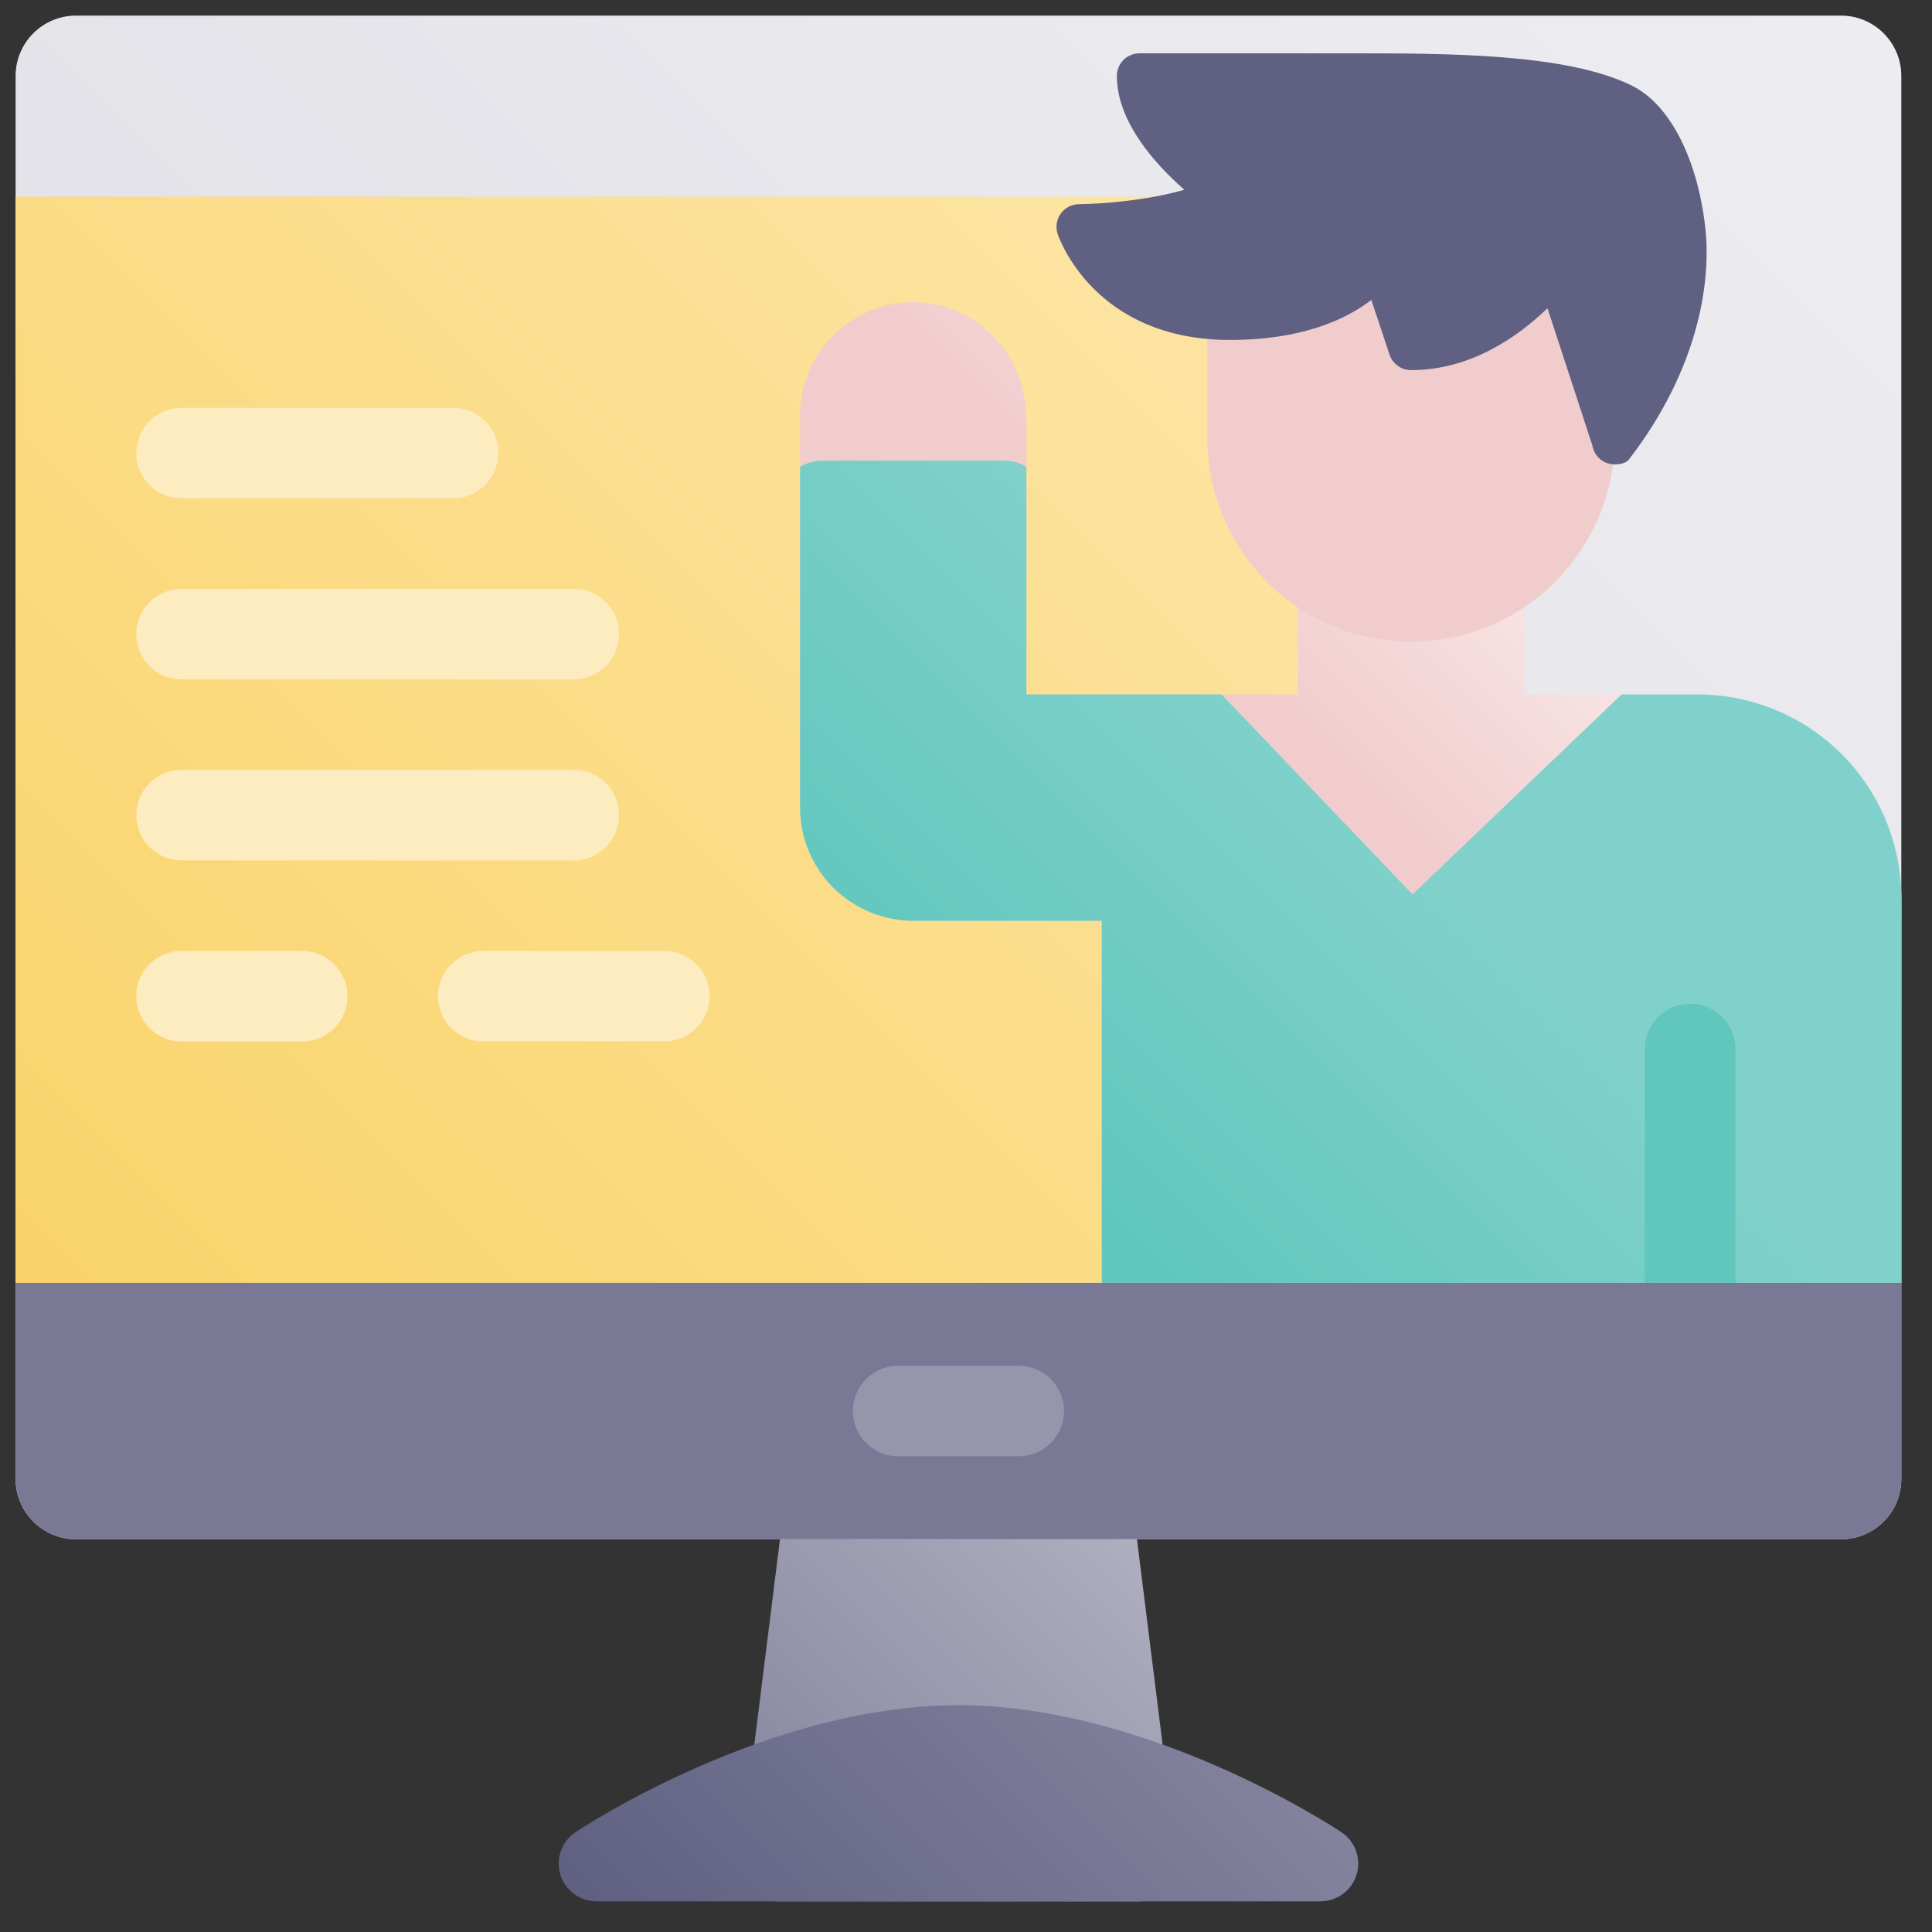 <svg width="92" height="92" viewBox="0 0 92 92" fill="none" xmlns="http://www.w3.org/2000/svg">
<rect x="0" y="0" width="92" height="92" fill="#333333" stroke="none"/>
<g clip-path="url(#clip0)">
<path d="M56.043 88.52L53.17 65.532C53.116 65.098 52.905 64.698 52.576 64.409C52.248 64.119 51.826 63.959 51.388 63.959H39.894C39.456 63.959 39.034 64.119 38.705 64.409C38.377 64.698 38.166 65.098 38.112 65.532L35.239 88.52C35.207 88.773 35.229 89.029 35.304 89.273C35.38 89.516 35.506 89.74 35.674 89.931C35.843 90.122 36.05 90.275 36.282 90.38C36.514 90.485 36.766 90.539 37.021 90.539H54.261C54.516 90.539 54.768 90.485 55 90.38C55.232 90.275 55.439 90.122 55.608 89.931C55.776 89.74 55.902 89.516 55.977 89.273C56.052 89.029 56.075 88.773 56.043 88.52Z" fill="url(#paint0_linear)"/>
<path d="M63.878 87.249C63.508 87.001 54.701 81.2 45.641 81.2C36.581 81.2 27.775 87.001 27.404 87.249C27.083 87.462 26.84 87.774 26.71 88.136C26.58 88.499 26.57 88.894 26.682 89.263C26.793 89.632 27.021 89.955 27.33 90.185C27.64 90.415 28.015 90.539 28.4 90.539H62.882C63.267 90.539 63.642 90.415 63.952 90.185C64.261 89.955 64.489 89.632 64.6 89.263C64.712 88.894 64.702 88.499 64.572 88.136C64.442 87.774 64.199 87.462 63.878 87.249Z" fill="url(#paint1_linear)"/>
<path d="M87.665 0.743H3.617C2.03 0.743 0.743 2.03 0.743 3.617V70.424C0.743 72.011 2.03 73.298 3.617 73.298H87.665C89.252 73.298 90.539 72.011 90.539 70.424V3.617C90.539 2.03 89.252 0.743 87.665 0.743Z" fill="url(#paint2_linear)"/>
<path d="M90.539 61.086H0.743V70.424C0.743 71.186 1.046 71.917 1.585 72.456C2.124 72.995 2.855 73.298 3.617 73.298H87.665C88.427 73.298 89.158 72.995 89.697 72.456C90.236 71.917 90.539 71.186 90.539 70.424V61.086Z" fill="url(#paint3_linear)"/>
<path d="M48.514 69.347H42.767C42.196 69.347 41.648 69.12 41.243 68.716C40.839 68.311 40.612 67.763 40.612 67.192C40.612 66.62 40.839 66.072 41.243 65.668C41.648 65.264 42.196 65.037 42.767 65.037H48.514C49.086 65.037 49.634 65.264 50.038 65.668C50.442 66.072 50.669 66.62 50.669 67.192C50.669 67.763 50.442 68.311 50.038 68.716C49.634 69.12 49.086 69.347 48.514 69.347Z" fill="#9595AC"/>
<path d="M66.114 9.364H0.743V61.086H66.114C66.686 61.086 67.234 60.859 67.638 60.455C68.042 60.05 68.269 59.502 68.269 58.931V11.519C68.269 10.947 68.042 10.399 67.638 9.995C67.234 9.591 66.686 9.364 66.114 9.364Z" fill="url(#paint4_linear)"/>
<path d="M8.645 23.731H21.576C22.147 23.731 22.695 23.504 23.099 23.1C23.504 22.695 23.731 22.147 23.731 21.576C23.731 21.004 23.504 20.456 23.099 20.052C22.695 19.648 22.147 19.421 21.576 19.421H8.645C8.074 19.421 7.525 19.648 7.121 20.052C6.717 20.456 6.49 21.004 6.49 21.576C6.49 22.147 6.717 22.695 7.121 23.1C7.525 23.504 8.074 23.731 8.645 23.731Z" fill="#FDECBF"/>
<path d="M8.645 32.351H27.323C27.894 32.351 28.442 32.124 28.846 31.72C29.251 31.316 29.478 30.768 29.478 30.196C29.478 29.625 29.251 29.076 28.846 28.672C28.442 28.268 27.894 28.041 27.323 28.041H8.645C8.074 28.041 7.525 28.268 7.121 28.672C6.717 29.076 6.49 29.625 6.49 30.196C6.49 30.768 6.717 31.316 7.121 31.72C7.525 32.124 8.074 32.351 8.645 32.351Z" fill="#FDECBF"/>
<path d="M8.645 40.972H27.323C27.894 40.972 28.442 40.745 28.846 40.34C29.251 39.936 29.478 39.388 29.478 38.816C29.478 38.245 29.251 37.697 28.846 37.293C28.442 36.888 27.894 36.661 27.323 36.661H8.645C8.074 36.661 7.525 36.888 7.121 37.293C6.717 37.697 6.49 38.245 6.49 38.816C6.49 39.388 6.717 39.936 7.121 40.34C7.525 40.745 8.074 40.972 8.645 40.972Z" fill="#FDECBF"/>
<path d="M14.392 45.282H8.645C8.074 45.282 7.525 45.509 7.121 45.913C6.717 46.317 6.49 46.865 6.49 47.437C6.49 48.008 6.717 48.557 7.121 48.961C7.525 49.365 8.074 49.592 8.645 49.592H14.392C14.964 49.592 15.512 49.365 15.916 48.961C16.32 48.557 16.547 48.008 16.547 47.437C16.547 46.865 16.32 46.317 15.916 45.913C15.512 45.509 14.964 45.282 14.392 45.282Z" fill="#FDECBF"/>
<path d="M31.633 45.282H23.012C22.441 45.282 21.892 45.509 21.488 45.913C21.084 46.317 20.857 46.865 20.857 47.437C20.857 48.008 21.084 48.557 21.488 48.961C21.892 49.365 22.441 49.592 23.012 49.592H31.633C32.204 49.592 32.752 49.365 33.157 48.961C33.561 48.557 33.788 48.008 33.788 47.437C33.788 46.865 33.561 46.317 33.157 45.913C32.752 45.509 32.204 45.282 31.633 45.282Z" fill="#FDECBF"/>
<path d="M80.841 33.07H72.58V24.808C72.58 24.523 72.466 24.248 72.264 24.047C72.062 23.844 71.788 23.731 71.502 23.731H62.882C62.596 23.731 62.322 23.844 62.12 24.047C61.918 24.248 61.804 24.523 61.804 24.808V33.07H48.874V19.894C48.874 16.963 46.579 14.482 43.649 14.395C42.928 14.374 42.211 14.497 41.538 14.758C40.866 15.02 40.254 15.413 39.736 15.915C39.218 16.417 38.807 17.017 38.526 17.681C38.244 18.345 38.099 19.059 38.098 19.78V38.457C38.098 39.886 38.666 41.257 39.676 42.267C40.687 43.277 42.057 43.845 43.486 43.845H52.465V60.906C52.465 60.954 52.484 60.999 52.518 61.033C52.552 61.067 52.597 61.086 52.645 61.086H90.539V42.767C90.539 40.196 89.517 37.729 87.698 35.91C85.88 34.091 83.413 33.07 80.841 33.07Z" fill="url(#paint5_linear)"/>
<path d="M80.841 33.069H77.217L67.261 42.592L58.171 33.069H48.874V22.226C48.546 22.035 48.175 21.935 47.796 21.935H39.176C38.797 21.935 38.425 22.035 38.098 22.226V38.457C38.098 39.886 38.666 41.257 39.676 42.267C40.687 43.277 42.057 43.845 43.486 43.845H52.465V61.086H90.539V42.767C90.539 40.195 89.517 37.729 87.698 35.91C85.88 34.091 83.413 33.069 80.841 33.069Z" fill="url(#paint6_linear)"/>
<path d="M82.637 61.086V49.951C82.637 49.38 82.41 48.831 82.005 48.427C81.601 48.023 81.053 47.796 80.481 47.796C79.91 47.796 79.362 48.023 78.958 48.427C78.553 48.831 78.326 49.38 78.326 49.951V61.086H82.637Z" fill="#60C6BE"/>
<path d="M75.812 11.159H58.571C58.286 11.159 58.012 11.273 57.809 11.475C57.607 11.677 57.494 11.951 57.494 12.237V20.857C57.494 23.429 58.516 25.896 60.334 27.715C62.153 29.534 64.62 30.555 67.192 30.555C69.764 30.555 72.231 29.534 74.049 27.715C75.868 25.896 76.89 23.429 76.89 20.857V12.237C76.89 11.951 76.776 11.677 76.574 11.475C76.372 11.273 76.098 11.159 75.812 11.159Z" fill="url(#paint7_linear)"/>
<path d="M81.2 10.8C80.814 7.471 79.477 4.964 77.731 4.089C74.63 2.539 68.912 2.539 64.318 2.539H54.261C53.975 2.539 53.701 2.653 53.499 2.855C53.297 3.057 53.184 3.331 53.184 3.617C53.184 5.792 54.993 7.803 56.398 9.037C54.024 9.71 51.42 9.723 51.388 9.723C51.217 9.723 51.049 9.763 50.897 9.841C50.745 9.919 50.613 10.032 50.513 10.17C50.413 10.309 50.348 10.469 50.322 10.638C50.297 10.807 50.311 10.979 50.365 11.142C50.434 11.347 52.122 16.188 58.571 16.188C62.018 16.188 64.104 15.204 65.302 14.284L66.169 16.888C66.241 17.103 66.378 17.289 66.562 17.422C66.745 17.554 66.966 17.625 67.192 17.625C70.04 17.625 72.293 16.028 73.69 14.677L75.827 21.214C75.869 21.465 75.999 21.694 76.193 21.859C76.388 22.024 76.635 22.114 76.89 22.114C77.138 22.114 77.424 22.068 77.58 21.865C80.841 17.625 81.51 13.472 81.2 10.8Z" fill="url(#paint8_linear)"/>
</g>
<defs>
<linearGradient id="paint0_linear" x1="35.032" y1="89.294" x2="56.249" y2="68.077" gradientUnits="userSpaceOnUse">
<stop offset="0.015" stop-color="#83839E"/>
<stop offset="1" stop-color="#B8B8C7"/>
</linearGradient>
<linearGradient id="paint1_linear" x1="35.751" y1="98.633" x2="55.531" y2="78.853" gradientUnits="userSpaceOnUse">
<stop offset="0.011" stop-color="#606082"/>
<stop offset="1" stop-color="#83839E"/>
</linearGradient>
<linearGradient id="paint2_linear" x1="5.895" y1="76.767" x2="85.387" y2="-2.725" gradientUnits="userSpaceOnUse">
<stop offset="0.011" stop-color="#DCDCE3"/>
<stop offset="1" stop-color="#EDEDF1"/>
</linearGradient>
<linearGradient id="paint3_linear" x1="10268.2" y1="6276.74" x2="11179.2" y2="-421.446" gradientUnits="userSpaceOnUse">
<stop offset="0.011" stop-color="#606082"/>
<stop offset="1" stop-color="#83839E"/>
</linearGradient>
<linearGradient id="paint4_linear" x1="4.379" y1="64.721" x2="63.372" y2="5.728" gradientUnits="userSpaceOnUse">
<stop offset="0.011" stop-color="#FAD46A"/>
<stop offset="1" stop-color="#FCE6AA"/>
</linearGradient>
<linearGradient id="paint5_linear" x1="65.405" y1="38.232" x2="77.915" y2="25.723" gradientUnits="userSpaceOnUse">
<stop offset="0.004" stop-color="#F1CCCD"/>
<stop offset="1" stop-color="#FAEEEE"/>
</linearGradient>
<linearGradient id="paint6_linear" x1="49.708" y1="56.267" x2="66.253" y2="39.721" gradientUnits="userSpaceOnUse">
<stop offset="0.011" stop-color="#60C6BE"/>
<stop offset="1" stop-color="#80D1CB"/>
</linearGradient>
<linearGradient id="paint7_linear" x1="6434.77" y1="2864.83" x2="8188.31" y2="1111.27" gradientUnits="userSpaceOnUse">
<stop offset="0.004" stop-color="#F1CCCD"/>
<stop offset="1" stop-color="#FAEEEE"/>
</linearGradient>
<linearGradient id="paint8_linear" x1="10064.5" y1="2156.31" x2="11816.8" y2="-614.961" gradientUnits="userSpaceOnUse">
<stop offset="0.011" stop-color="#606082"/>
<stop offset="1" stop-color="#83839E"/>
</linearGradient>
<clipPath id="clip0">
<rect width="91.951" height="91.951" fill="white" transform="translate(0.025 0.025)"/>
</clipPath>
</defs>
</svg>
